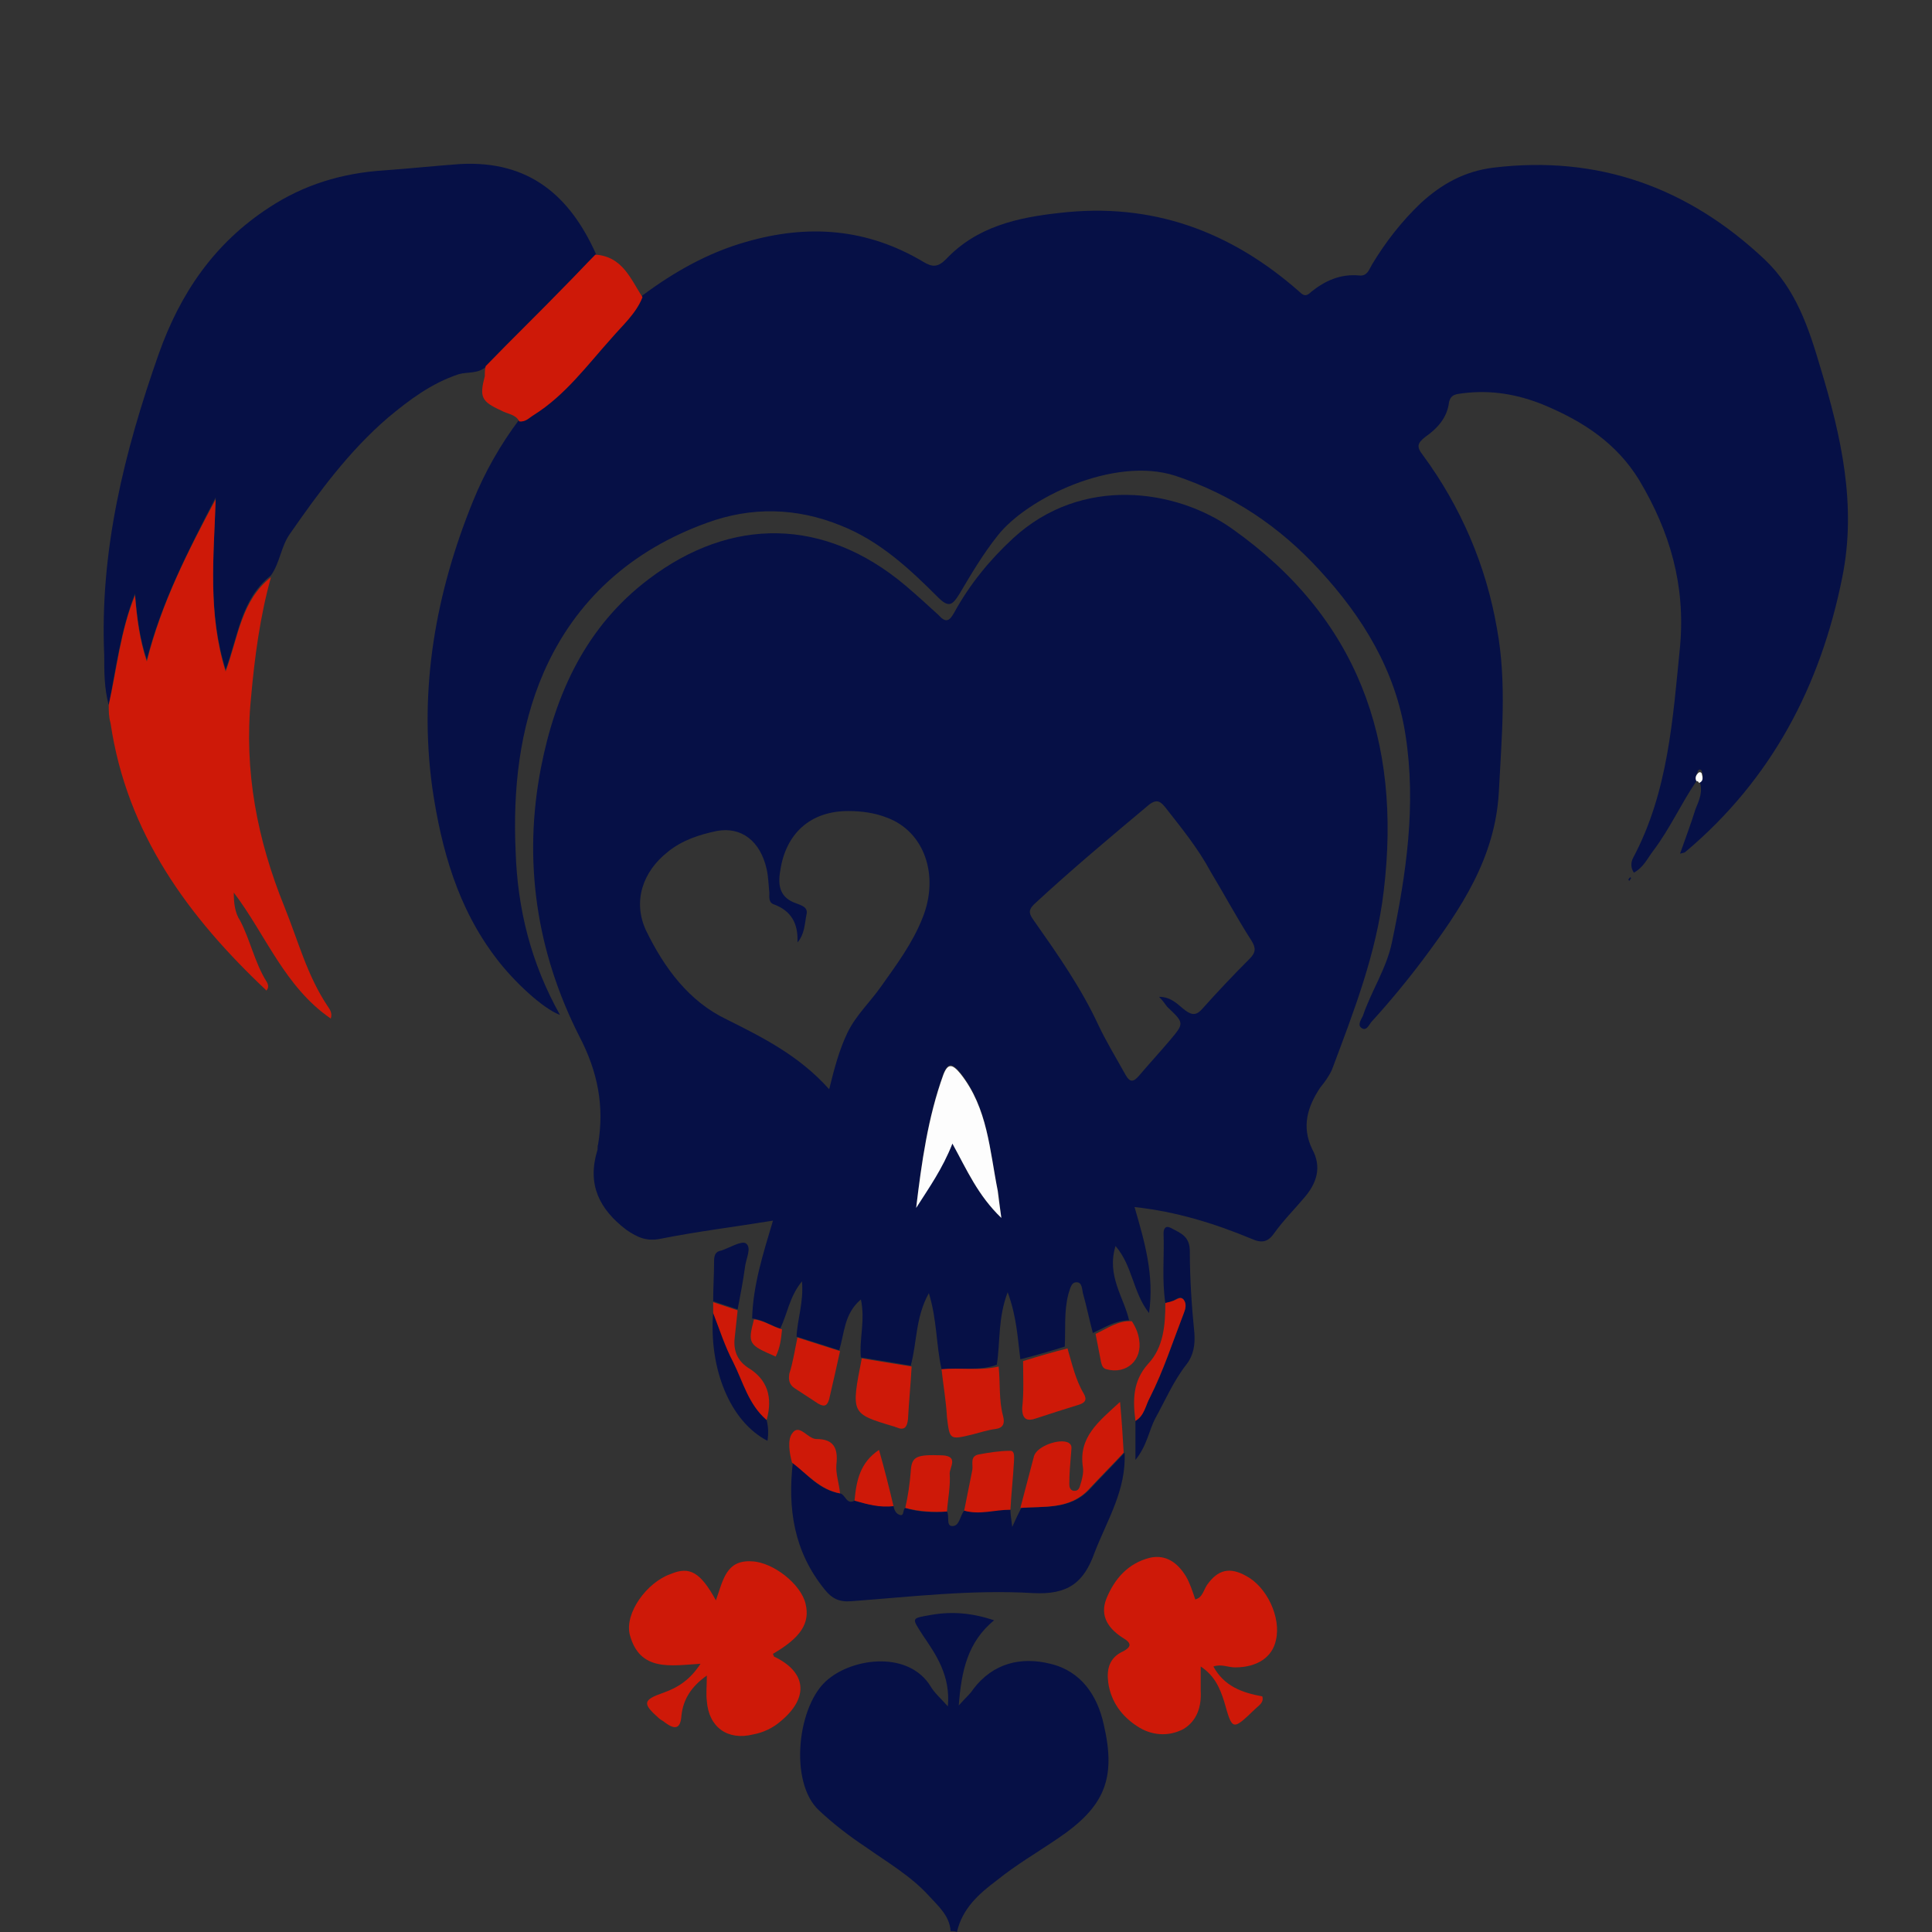 <?xml version="1.0" encoding="utf-8"?>
<!-- Generator: Adobe Illustrator 24.2.1, SVG Export Plug-In . SVG Version: 6.00 Build 0)  -->
<svg version="1.1" id="Capa_1" xmlns="http://www.w3.org/2000/svg" xmlns:xlink="http://www.w3.org/1999/xlink" x="0px" y="0px"
	 viewBox="0 0 213.2 213.2" style="enable-background:new 0 0 213.2 213.2;" xml:space="preserve">
<rect x="0" y="0" width="213.2" height="213.2" fill="#333333" stroke="none"/>
<style type="text/css">
	.st0{fill:#061046;}
	.st1{fill:#CE1908;}
	.st2{fill:#FDFDFD;}
</style>
<g>
	<path class="st0" d="M104.9,213.1c-0.1-1.7-1.4-2.8-2.4-3.9c-2-2.2-4.6-3.7-7-5.4c-1.8-1.2-3.5-2.5-5.1-4c-3.4-3.1-2.4-11.8,1-14.5
		c2.9-2.4,8.9-3.1,11.3,0.8c0.4,0.7,1.1,1.3,1.9,2.2c0.3-3.4-1.3-5.7-2.8-7.9c-1.2-1.9-1.3-1.8,1-2.2c2.3-0.4,4.5-0.2,6.9,0.6
		c-2.9,2.4-3.6,5.5-3.9,9.4c0.8-0.9,1.3-1.3,1.6-1.8c2.2-2.9,5.3-3.6,8.5-2.8c3.4,0.8,5.2,3.5,5.9,6.7c1.4,6,0.1,9.1-5.1,12.6
		c-2.2,1.5-4.6,2.9-6.7,4.6c-2,1.5-3.8,3.1-4.4,5.7C105.4,213.1,105.2,213.1,104.9,213.1z"/>
	<path class="st0" d="M103.9,151.1c-0.6-2.7-0.5-5.5-1.4-8.4c-1.5,2.7-1.3,5.5-2,8c-1.8-0.3-3.6-0.6-5.5-0.9c-0.2-2,0.5-4.1,0-6.4
		c-1.9,1.6-1.8,3.8-2.4,5.6c-1.6-0.5-3.1-1-4.7-1.5c0.1-2,0.8-3.8,0.6-6.1c-1.4,1.7-1.6,3.6-2.4,5.2c-1-0.3-2-1-3.1-1.1
		c0.1-3.7,1.2-7.1,2.3-10.8c-4.3,0.7-8.4,1.2-12.4,2c-1.5,0.3-2.5-0.1-3.8-1c-3-2.3-4.3-5-3.2-8.7c0.1-0.2,0-0.5,0.1-0.7
		c0.7-4.2,0-8-2.1-12c-4.7-9.3-6.2-19.3-4.2-29.6c1.6-8.2,5-15.6,11.9-20.8c9.1-6.9,19.4-6.8,28.3,0.7c1.3,1.1,2.5,2.2,3.7,3.3
		c0.8,0.9,1.2,0.6,1.7-0.3c1.7-3.1,3.9-5.8,6.5-8.2c7.6-7,18-5.4,24.1-1.1c13.9,9.8,18.8,23.4,16.8,40c-0.8,6.9-3.3,13.3-5.7,19.7
		c-0.3,0.7-0.8,1.4-1.3,2c-1.4,2.1-2.1,4.3-0.9,6.8c1.1,2,0.5,3.8-0.9,5.4c-1.1,1.3-2.3,2.5-3.3,3.9c-0.7,1-1.4,1.1-2.5,0.6
		c-4.1-1.7-8.3-3-12.9-3.5c1.1,3.8,2.2,7.5,1.6,11.7c-1.8-2.3-1.8-5.2-3.7-7.4c-1,3.3,0.9,5.6,1.5,8.2c-1.5,0-2.7,0.8-4,1.4
		c-0.4-1.5-0.7-3-1.1-4.4c-0.1-0.5-0.1-1.2-0.7-1.2c-0.6,0-0.7,0.7-0.9,1.3c-0.5,1.9-0.3,3.9-0.4,5.8c-1.6,0.5-3.3,1-4.9,1.4
		c-0.3-2.3-0.4-4.7-1.4-7.4c-1.1,2.9-0.8,5.5-1.2,8C108.2,151.3,106,150.9,103.9,151.1z M91.5,120.2c0.6-2.4,1.1-4.3,2-6.2
		c0.9-1.9,2.5-3.4,3.7-5.1c1.7-2.4,3.5-4.8,4.6-7.6c1.9-4.7,0.2-9.6-4-11.1c-1.3-0.5-2.7-0.7-4.2-0.7c-4.2,0-6.9,2.5-7.5,6.6
		c-0.3,1.7,0,3,1.8,3.6c0.5,0.2,1.3,0.4,1.1,1.2c-0.2,1-0.2,2.2-1,3.1c0.1-2.1-0.7-3.5-2.6-4.2c-0.6-0.2-0.5-0.8-0.5-1.3
		c-0.1-0.9-0.1-1.7-0.3-2.6c-0.7-3.1-2.8-4.7-5.5-4.2c-1.9,0.4-3.8,1-5.4,2.3c-2.8,2.2-3.9,5.5-2.4,8.7c2,4.1,4.7,7.8,8.9,9.8
		C84.2,114.5,88.2,116.5,91.5,120.2z M127.9,110c1.4,0,2.1,0.9,2.9,1.5c0.8,0.6,1.3,0.5,1.9-0.2c1.7-1.9,3.4-3.7,5.2-5.5
		c0.7-0.7,0.7-1.2,0.2-2c-1.6-2.5-3-5.1-4.5-7.6c-1.4-2.6-3.2-4.8-5-7.1c-0.5-0.6-0.9-1-1.8-0.3c-4.3,3.6-8.6,7.2-12.7,11
		c-0.7,0.7-0.5,1.1,0,1.8c2.6,3.7,5.2,7.4,7.1,11.5c0.9,1.9,2,3.7,3,5.5c0.5,0.9,0.9,0.8,1.5,0.1c1.1-1.3,2.3-2.6,3.4-3.9
		c1.6-1.9,1.6-1.9-0.3-3.7C128.5,110.7,128.3,110.4,127.9,110z M110.5,134.4c-0.2-1.4-0.2-2.2-0.4-3.1c-0.9-4.4-1.1-9.1-4.1-12.9
		c-0.9-1.1-1.4-1.2-1.9,0.1c-1.7,4.7-2.4,9.7-3,14.7c1.4-2.3,2.9-4.4,4-7.1C106.7,129.2,107.9,131.9,110.5,134.4z"/>
	<path class="st0" d="M187.2,86.2c-1.7,2.5-2.9,5.2-4.7,7.6c-0.7,0.9-1.1,1.9-2.2,2.5c-0.4-0.6-0.3-1.2-0.1-1.6
		c3.9-7.3,4.4-15.4,5.2-23.4c0.6-6.7-1.1-12.6-4.5-18.3c-2.5-4.1-6.2-6.5-10.5-8.3c-2.9-1.2-5.9-1.7-9-1.3c-0.7,0.1-1.3,0.1-1.5,1
		c-0.2,1.7-1.3,2.9-2.6,3.8c-0.9,0.7-1,1.1-0.3,2c4.2,5.7,7,12.2,8.2,19.2c1.1,6,0.5,12,0.2,18c-0.4,7.3-4.2,12.9-8.3,18.4
		c-1.8,2.4-3.7,4.7-5.7,6.9c-0.3,0.3-0.6,1.2-1.2,0.7c-0.4-0.3,0-0.9,0.2-1.3c0.9-2.7,2.6-5.2,3.2-8.1c1.6-7.6,2.7-15.2,1.5-22.9
		c-1.1-7.1-4.7-13-9.5-18.2c-4.4-4.8-9.6-8.3-15.9-10.4c-6.8-2.2-16.4,2.5-19.6,6.6c-1.6,2-2.9,4.2-4.2,6.4
		c-0.8,1.3-1.2,1.6-2.4,0.4c-3.1-3.1-6.4-6.2-10.7-7.9c-4.9-2-9.9-2.1-14.8-0.3c-8.3,3-14.5,8.5-18,16.5c-2.7,6.2-3.4,13-3.1,19.7
		c0.2,6.4,1.7,12.4,4.9,18.1c-1.9-0.7-5.1-3.7-7-6.2c-4.3-5.6-6.1-12.1-7.1-18.9c-1.5-11,0.4-21.5,4.5-31.6c1.3-3.2,3-6.2,5.1-9
		c0.7,0.2,1.1-0.4,1.6-0.7c3.5-2.2,5.9-5.5,8.6-8.5c1.3-1.4,2.7-2.7,3.4-4.5c3.5-2.6,7.2-4.7,11.4-5.9c6.9-2,13.4-1.5,19.6,2.2
		c1,0.6,1.6,0.6,2.5-0.3c3.4-3.6,7.9-4.6,12.5-5.1c10.2-1.2,18.9,2,26.5,8.7c0.5,0.5,0.8,0.5,1.3,0c1.5-1.2,3.2-2,5.3-1.8
		c0.9,0.1,1.1-0.7,1.4-1.2c1.5-2.5,3.3-4.8,5.4-6.8c2.3-2.1,4.8-3.5,8-3.9c11.6-1.4,21.5,2.2,29.9,10.1c3.5,3.3,4.9,7.6,6.2,12
		c2.3,7.6,4,15.2,2.4,23.1c-2.4,12-7.8,22.3-17.3,30.3c-0.1,0.1-0.2,0.1-0.6,0.2c0.6-1.7,1.2-3.3,1.7-4.9c0.4-1,0.9-2,0.4-3.2
		c0.6-0.2,0.4-0.6,0.3-1c0-0.1-0.2-0.3-0.4-0.1C187.2,85.5,187,85.8,187.2,86.2z"/>
	<path class="st0" d="M12,77.8c-0.5-1.8-0.5-3.7-0.5-5.5c-0.5-11.5,2.2-22.4,6-33.2c2.4-6.8,6.2-12.3,12.2-16.2
		c3.8-2.5,8-3.8,12.7-4.1c2.8-0.2,5.6-0.5,8.4-0.7c7.6-0.4,12.1,3.5,15,10c-1.1,1.1-2.2,2.3-3.3,3.4c-2.9,3-5.8,5.9-8.8,8.9
		c-0.9,0.9-2.1,0.6-3.1,0.9c-3,1-5.4,2.8-7.8,4.8c-4.3,3.7-7.6,8.2-10.8,12.8c-1,1.4-1.1,3.2-2.1,4.6c-3.3,2.6-3.6,6.6-5,10.4
		c-2-6.4-1.3-12.7-1.1-19c-3,5.8-6,11.6-7.6,17.9c-0.8-2.4-1.1-4.8-1.3-7.3C13.3,69.6,12.8,73.8,12,77.8z"/>
	<path class="st1" d="M12,77.8c0.9-4,1.3-8.2,2.9-12.1c0.2,2.5,0.5,4.9,1.3,7.3c1.6-6.4,4.5-12.1,7.6-17.9c-0.2,6.3-0.9,12.6,1.1,19
		c1.4-3.8,1.7-7.8,5-10.4c-1.2,4.3-1.8,8.8-2.2,13.3c-0.8,8.1,0.7,15.7,3.7,23.1c1.5,3.7,2.5,7.6,4.8,11c0.2,0.3,0.5,0.7,0.3,1.3
		c-5.1-3.5-7.2-9.3-10.7-13.9c0,1.1,0.1,2.2,0.7,3.1c1.1,2.1,1.6,4.6,2.9,6.7c0.2,0.3,0.3,0.7,0,1l0,0c-8.6-8.1-15.4-17.3-17.2-29.5
		C12,79.1,12,78.5,12,77.8z"/>
	<path class="st0" d="M92.7,164.8c0.6,0.1,0.7,1.3,1.6,0.8c1.4,0.4,2.8,0.7,4.3,0.6c0.1,0.5,0.3,0.9,0.8,1c0.4,0,0.2-0.6,0.5-0.8
		c1.5,0.5,3,0.5,4.6,0.4c0.3,0.5-0.1,1.5,0.5,1.6c0.9,0.1,0.9-1.1,1.4-1.7c1.7,0.4,3.4-0.2,5.1-0.1c0,0.5,0.1,1,0.2,1.9
		c0.4-0.9,0.7-1.5,1-2.1c2.6-0.2,5.4,0.2,7.5-2c1.3-1.4,2.6-2.7,3.9-4.1c0.2,4.1-1.9,7.4-3.3,11c-1.2,3.4-3,4.7-6.8,4.5
		c-6.7-0.4-13.4,0.4-20.1,0.9c-1.3,0.1-2.1-0.3-2.9-1.3c-3.4-4.2-4.1-8.9-3.5-14.1C89,162.7,90.4,164.4,92.7,164.8z"/>
	<path class="st1" d="M132.5,183.9c0,1.1,0,1.9,0,2.7c0.1,1.7-0.4,3.3-1.9,4.2c-1.7,0.9-3.6,0.7-5.1-0.3c-1.7-1.1-2.9-2.7-3.2-4.8
		c-0.2-1.5,0.1-2.8,1.7-3.5c0.7-0.4,1-0.8,0-1.4c-1.6-1-2.7-2.4-1.9-4.4c0.9-2.2,2.4-3.9,4.8-4.5c1.8-0.4,3.1,0.6,4,2.1
		c0.4,0.7,0.7,1.6,1,2.5c0.8-0.2,0.9-1,1.3-1.6c1.2-1.7,2.5-2,4.3-1c2.3,1.2,3.9,4.6,3.3,7.1c-0.4,1.9-2.1,3-4.5,3
		c-0.8,0-1.5-0.4-2.4-0.1c1.2,2.2,3.2,2.9,5.4,3.3c0.2,0.7-0.4,1-0.8,1.4c-2.5,2.4-2.5,2.4-3.4-0.8
		C134.6,186.2,134,184.9,132.5,183.9z"/>
	<path class="st1" d="M79,176.6c0.8-2.2,1.1-4.5,4-4.3c2.3,0.1,5.4,2.5,5.9,4.7c0.5,2.1-0.5,3.7-3.6,5.5c0,0.1,0.1,0.2,0.1,0.3
		c3.6,1.7,3.9,4.5,0.8,7.1c-0.9,0.8-2,1.3-3.1,1.5c-2.8,0.7-4.9-0.8-5.1-3.7c-0.1-0.8,0-1.7,0-2.8c-1.7,1.2-2.6,2.6-2.8,4.4
		c-0.1,1.5-0.7,1.6-1.8,0.8c-0.2-0.2-0.5-0.3-0.7-0.5c-1.8-1.6-1.8-2,0.5-2.8c1.7-0.6,3-1.5,4.1-3.2c-3.3,0.2-6.7,0.9-7.8-3.2
		c-0.6-2.4,1.9-5.8,4.5-6.7C76.1,172.8,77.3,173.5,79,176.6z"/>
	<path class="st1" d="M53.6,40.4c2.9-3,5.9-5.9,8.8-8.9c1.1-1.1,2.2-2.3,3.3-3.4c3,0.2,3.9,2.7,5.2,4.7c-0.7,1.8-2.2,3.1-3.4,4.5
		c-2.7,3-5.1,6.3-8.6,8.5c-0.5,0.3-0.9,0.8-1.6,0.7c-0.4-0.8-1.3-0.8-2-1.2c-2.2-1-2.4-1.5-1.8-3.8C53.5,41.1,53.5,40.8,53.6,40.4z"
		/>
	<path class="st1" d="M124,160.3c-1.3,1.4-2.6,2.7-3.9,4.1c-2.1,2.2-4.9,1.8-7.5,2c0.5-1.9,1-3.8,1.5-5.7c0.3-1.1,2.8-2,3.8-1.5
		c0.5,0.3,0.3,0.7,0.3,1.1c-0.1,1.2-0.2,2.3-0.2,3.5c0,0.3,0.1,0.6,0.4,0.7c0.5,0.1,0.7-0.2,0.8-0.6c0.2-0.6,0.4-1.4,0.3-2
		c-0.5-3.3,1.7-5,4.1-7.2C123.8,156.9,123.9,158.6,124,160.3z"/>
	<path class="st0" d="M128.6,143.8c-0.4-2.6-0.1-5.2-0.2-7.7c0-0.5,0.2-0.9,0.8-0.6c1.1,0.6,2.1,0.9,2.1,2.6c0,3,0.2,6,0.5,9
		c0.1,1.3-0.1,2.5-0.9,3.5c-1.4,1.8-2.3,3.9-3.4,5.9c-0.7,1.3-0.9,3-2.2,4.6c0-1.7,0-3,0-4.3c1-0.6,1.1-1.7,1.6-2.6
		c1.5-2.9,2.5-6.1,3.7-9.2c0.2-0.5,0.4-1.1,0-1.6c-0.4-0.5-0.9,0.1-1.3,0.2C129,143.7,128.8,143.8,128.6,143.8z"/>
	<path class="st1" d="M103.9,151.1c2.1-0.2,4.2,0.2,6.3-0.3c0.2,1.8,0,3.7,0.5,5.5c0.2,0.8,0,1.3-0.9,1.4c-0.8,0.1-1.7,0.4-2.5,0.6
		c-2.5,0.6-2.5,0.6-2.8-1.9C104.4,154.6,104.1,152.9,103.9,151.1z"/>
	<path class="st1" d="M95.1,149.9c1.8,0.3,3.6,0.6,5.5,0.9c-0.1,1.9-0.3,3.9-0.4,5.8c-0.1,0.9-0.4,1.3-1.3,0.9
		c-0.1,0-0.2-0.1-0.3-0.1C93.9,156,93.9,156,95.1,149.9z"/>
	<path class="st1" d="M112.9,150.2c1.6-0.5,3.3-1,4.9-1.4c0.5,1.7,0.9,3.5,1.8,5c0.4,0.7,0.1,1-0.5,1.2c-1.6,0.5-3.2,1-4.7,1.5
		c-1.1,0.4-1.6,0.1-1.6-1.1C113,153.6,112.9,151.9,112.9,150.2z"/>
	<path class="st1" d="M111.5,166.6c-1.7,0-3.4,0.6-5.1,0.1c0.3-1.5,0.6-3,0.9-4.5c0.1-0.6-0.3-1.5,0.7-1.7c1.1-0.2,2.3-0.4,3.5-0.4
		c0.5,0,0.4,0.7,0.4,1.1C111.8,163,111.6,164.8,111.5,166.6z"/>
	<path class="st1" d="M88,147.6c1.6,0.5,3.1,1,4.7,1.5c-0.4,1.8-0.8,3.6-1.2,5.3c-0.2,0.7-0.5,0.9-1.2,0.5c-0.9-0.6-1.7-1.1-2.6-1.7
		c-0.6-0.4-0.7-0.9-0.6-1.6C87.5,150.4,87.7,149,88,147.6z"/>
	<path class="st0" d="M84.6,156.7c0.2,0.8,0.2,1.5,0.1,2.3c-4.1-2.1-6.5-7.9-6-14.2c0.7,1.8,1.4,3.7,2.2,5.4
		C82.1,152.4,82.6,154.9,84.6,156.7z"/>
	<path class="st1" d="M104.5,166.8c-1.5,0.1-3.1,0-4.6-0.4c0.3-1.3,0.5-2.7,0.6-4c0.1-1.7,0.6-1.9,3.5-1.8c1.8,0.1,0.8,1.3,0.8,2
		C104.9,164,104.6,165.4,104.5,166.8z"/>
	<path class="st1" d="M92.7,164.8c-2.2-0.4-3.6-2.1-5.3-3.4c-0.3-1.1-0.5-2.5,0-3.2c0.8-1.2,1.7,0.6,2.7,0.6c1.9,0,2.4,1,2.2,2.8
		C92.2,162.6,92.6,163.7,92.7,164.8z"/>
	<path class="st1" d="M128.6,143.8c0.2-0.1,0.5-0.1,0.7-0.2c0.5-0.1,0.9-0.6,1.3-0.2c0.4,0.5,0.2,1.1,0,1.6
		c-1.2,3.1-2.2,6.2-3.7,9.2c-0.5,0.9-0.6,2-1.6,2.6c-0.3-2.3-0.3-4.4,1.4-6.3C128.4,148.7,128.6,146.2,128.6,143.8z"/>
	<path class="st1" d="M84.6,156.7c-2-1.7-2.6-4.2-3.7-6.4c-0.9-1.7-1.5-3.6-2.2-5.4c0-0.4,0-0.8,0-1.2c0.9,0.3,1.8,0.6,2.7,0.9
		c-0.1,0.9-0.2,1.8-0.3,2.8c-0.2,1.4,0.1,2.6,1.4,3.5C84.7,152.2,85.3,154.2,84.6,156.7z"/>
	<path class="st0" d="M81.4,144.5c-0.9-0.3-1.8-0.6-2.7-0.9c0-1.5,0.1-2.9,0.1-4.4c0-0.6,0.1-1.1,0.8-1.2c0.9-0.3,2.2-1.1,2.7-0.8
		c0.7,0.5,0,1.7-0.1,2.7C82,141.4,81.7,142.9,81.4,144.5z"/>
	<path class="st1" d="M120.9,147.2c1.3-0.6,2.5-1.5,4-1.4c0.4,0.6,0.7,1.3,0.8,2c0.4,2.3-1.4,3.9-3.6,3.3c-0.4-0.1-0.5-0.4-0.6-0.8
		C121.3,149.3,121.1,148.2,120.9,147.2z"/>
	<path class="st1" d="M98.6,166.2c-1.5,0.2-2.9-0.2-4.3-0.6c0.2-2.2,0.6-4.2,2.7-5.6C97.6,162.1,98.1,164.1,98.6,166.2z"/>
	<path class="st1" d="M83.2,145.6c1.1,0.1,2,0.8,3.1,1.1c-0.1,1-0.2,2-0.7,3C82.6,148.4,82.5,148.3,83.2,145.6z"/>
	<path class="st0" d="M180,96.9c-0.1,0.1-0.1,0.2-0.2,0.3c0,0-0.1-0.1-0.1-0.1c0-0.1,0.1-0.2,0.2-0.3
		C179.9,96.8,179.9,96.8,180,96.9z"/>
	<path class="st1" d="M29.3,109.3c0,0,0.1,0,0.1,0C29.4,109.2,29.4,109.3,29.3,109.3C29.4,109.3,29.3,109.3,29.3,109.3z"/>
	<path class="st2" d="M110.5,134.4c-2.6-2.5-3.8-5.3-5.4-8.2c-1.1,2.8-2.6,4.9-4,7.1c0.6-5,1.3-10,3-14.7c0.5-1.3,1-1.2,1.9-0.1
		c3,3.8,3.2,8.4,4.1,12.9C110.2,132.2,110.3,133,110.5,134.4z"/>
	<path class="st2" d="M187.2,86.2c-0.2-0.4,0-0.7,0.2-0.9c0.2-0.2,0.4,0,0.4,0.1c0.1,0.4,0.2,0.8-0.3,1
		C187.4,86.2,187.3,86.2,187.2,86.2z"/>
</g>
</svg>

